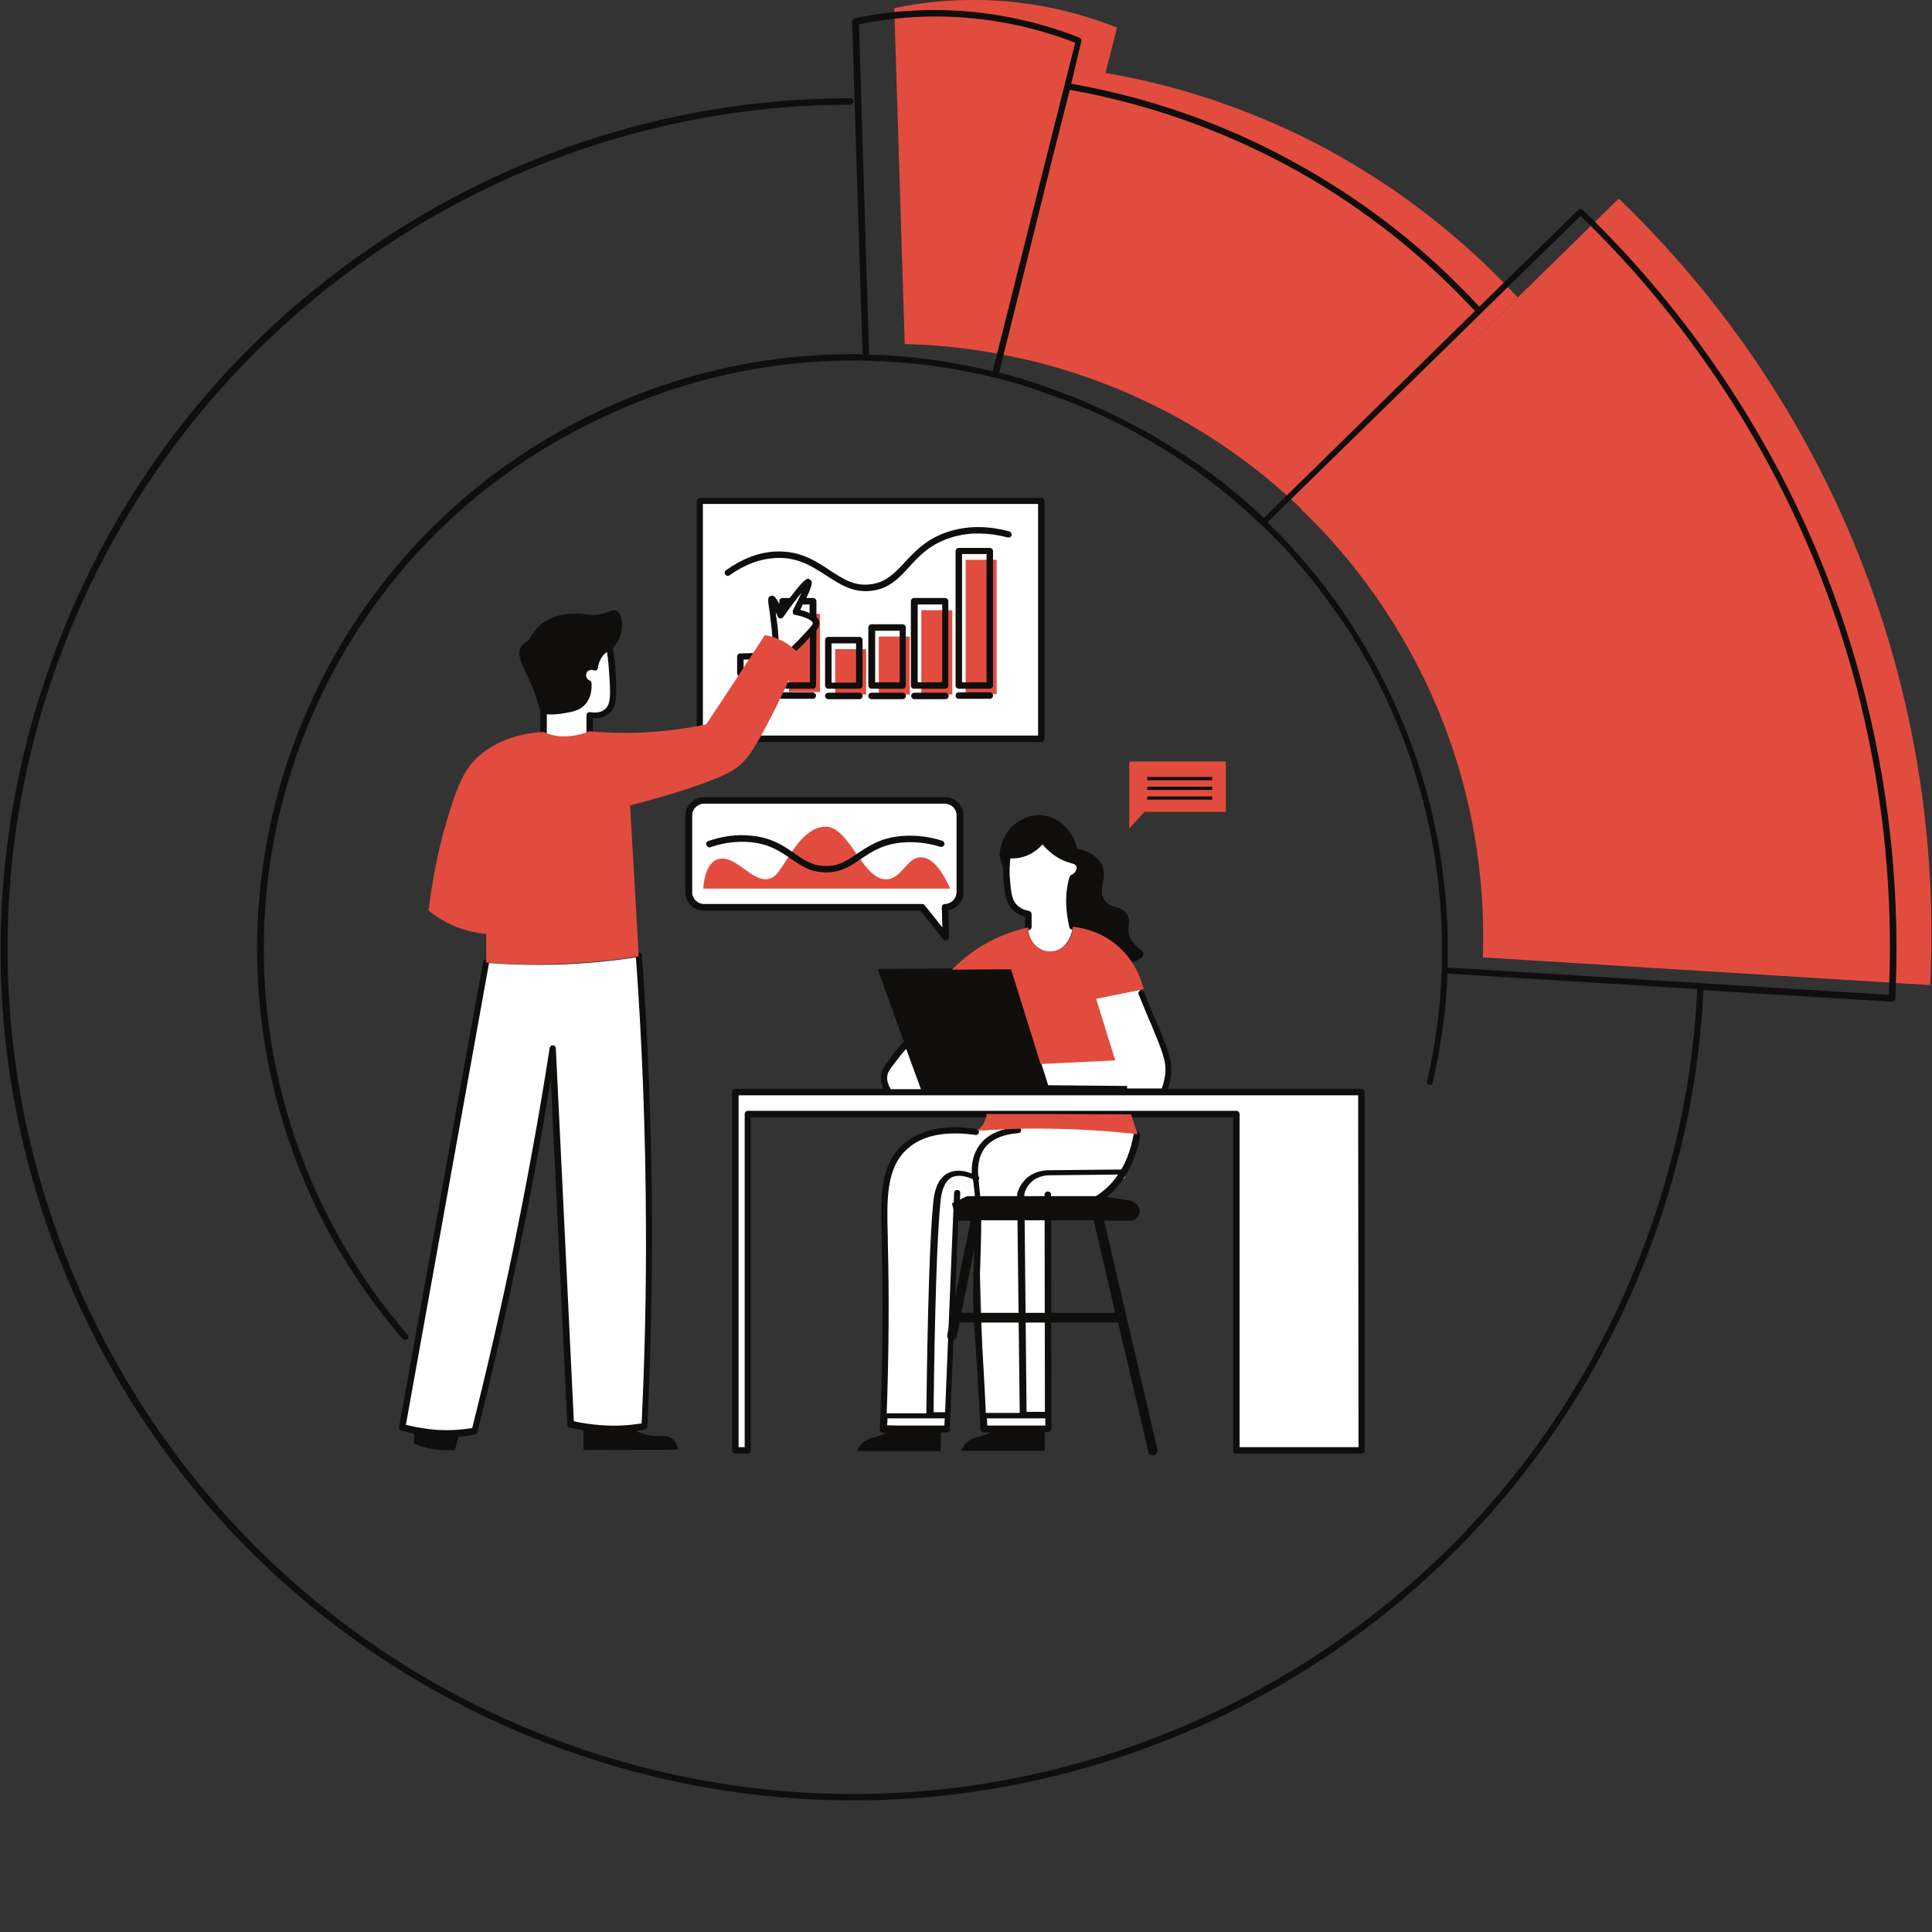 <svg xmlns="http://www.w3.org/2000/svg" xmlns:xlink="http://www.w3.org/1999/xlink" width="500" zoomAndPan="magnify" viewBox="0 0 375 375" height="500" preserveAspectRatio="xMidYMid meet" version="1.0"><rect x="0" y="0" width="375" height="375" fill="#333333" stroke="none"/><defs><clipPath id="93c28adbe3"><path d="M 173 0 L 374.891 0 L 374.891 191.527 L 173 191.527 Z M 173 0 " clip-rule="nonzero"/></clipPath><clipPath id="fa36926ad2"><path d="M 0.109 1.398 L 368.805 1.398 L 368.805 349.465 L 0.109 349.465 Z M 0.109 1.398 " clip-rule="nonzero"/></clipPath></defs><path fill="#ffffff" d="M 195.547 165.977 C 195.266 167.934 195.266 169.613 195.406 170.801 C 195.617 173.105 195.754 174.996 197.156 176.254 C 197.992 177.023 198.973 177.301 199.602 177.371 L 199.602 179.816 C 199.465 182.402 200.934 184.5 202.613 184.992 C 204.781 185.551 207.93 183.453 208.207 179.816 C 207.93 178.699 207.648 177.23 207.578 175.555 C 207.508 173.457 207.859 171.641 208.207 170.383 C 209.398 169.891 209.887 168.703 209.539 167.934 C 209.258 167.234 208.348 167.027 208.207 167.027 C 207.301 166.746 205.969 166.258 204.57 165.207 C 203.52 164.371 202.75 163.531 202.332 162.832 C 201.98 163.391 201.004 164.648 199.254 165.418 C 197.645 166.188 196.176 166.117 195.547 165.977 Z M 94.383 186.879 L 78.082 277.117 C 79.832 277.609 82.141 278.098 84.797 278.309 C 87.734 278.516 90.184 278.238 92.074 277.887 C 94.871 266.773 97.602 255.172 100.117 243.008 C 102.918 229.375 105.297 216.234 107.254 203.652 C 108.445 227.98 109.562 252.234 110.754 276.559 C 112.434 276.98 114.391 277.258 116.559 277.469 C 119.848 277.68 122.785 277.398 125.023 277.047 C 125.656 264.535 125.934 251.465 125.934 237.836 C 125.863 219.52 125.164 202.117 123.977 185.758 C 119.43 186.457 114.25 187.016 108.586 187.227 C 103.406 187.367 98.648 187.227 94.383 186.879 Z M 116.488 127.043 C 115.648 128.09 115.512 129.141 115.441 129.629 C 114.602 129.281 113.621 129.699 113.27 130.609 C 112.922 131.445 113.34 132.426 114.25 132.773 C 114.32 133.473 114.391 135.152 113.203 136.41 C 112.293 137.387 111.102 137.668 109.422 137.949 C 107.816 138.227 106.414 138.156 105.574 138.086 L 105.574 142.141 C 106.414 142.562 108.023 143.121 110.125 143.121 C 112.082 143.121 113.621 142.562 114.531 142.141 L 114.531 138.926 C 116.488 139.137 117.469 138.578 117.891 138.227 C 119.289 137.039 119.148 134.871 118.938 130.816 C 118.797 128.652 118.59 126.902 118.379 125.715 C 117.82 125.785 117.121 126.203 116.488 127.043 Z M 221.223 192.121 L 212.824 193.797 L 175.535 202.465 L 171.617 207.988 L 172.32 211.551 L 225.84 211.902 L 226.746 206.867 Z M 210.168 218.191 L 190.93 219.383 C 178.965 218.055 175.887 222.316 174.277 224.133 C 172.668 225.953 171.688 232.801 171.688 232.801 L 172.109 255.66 L 171.617 276.629 L 183.934 277.188 L 185.75 233.43 L 189.809 234.48 L 191.137 277.188 L 203.59 277.188 L 203.59 234.48 L 211.148 233.988 L 218.281 228.609 L 220.871 220.012 Z M 142.727 211.973 L 142.727 281.523 L 145.105 281.523 L 145.105 216.234 L 239.902 216.234 L 239.902 281.523 L 264.176 281.523 L 264.176 211.973 Z M 202.402 143.398 L 136.148 143.398 L 136.148 97.266 L 202.402 97.266 Z M 136.637 155.98 C 135.379 155.98 134.328 157.031 134.328 158.289 L 134.328 173.176 C 134.328 174.434 135.379 175.484 136.637 175.484 L 178.965 175.484 C 179.176 175.484 179.316 175.555 179.453 175.695 L 182.953 180.098 L 182.812 176.113 C 182.812 175.973 182.883 175.762 182.953 175.695 C 183.094 175.555 183.23 175.484 183.371 175.484 C 184.633 175.484 185.68 174.434 185.68 173.176 L 185.68 158.289 C 185.68 157.031 184.633 155.98 183.371 155.98 L 136.637 155.98 " fill-opacity="1" fill-rule="nonzero"/><path fill="#0f0e0c" d="M 136.43 142.77 L 201.492 142.77 L 201.492 97.824 L 136.43 97.824 Z M 202.121 144.027 L 135.867 144.027 C 135.52 144.027 135.238 143.75 135.238 143.398 L 135.238 97.266 C 135.238 96.918 135.52 96.637 135.867 96.637 L 202.121 96.637 C 202.473 96.637 202.75 96.918 202.75 97.266 L 202.75 143.398 C 202.68 143.75 202.402 144.027 202.121 144.027 Z M 186.59 254.82 L 190.227 237.066 L 190.227 236.855 L 212.336 236.855 L 212.336 237.066 L 216.465 254.82 Z M 224.648 281.312 L 214.297 236.926 L 219.82 236.926 C 220.59 236.645 221.152 236.016 221.223 235.316 C 221.359 234.27 220.383 233.082 218.844 232.941 C 217.164 232.664 215.484 232.453 213.875 232.172 L 187.711 232.172 L 184.773 233.57 L 185.68 236.926 L 188.41 236.926 L 183.863 259.086 C 183.793 259.574 184.07 260.062 184.562 260.133 L 184.77 260.133 C 185.191 260.133 185.543 259.852 185.68 259.434 L 186.242 256.707 L 217.023 256.707 L 222.898 281.801 C 222.969 282.223 223.391 282.5 223.809 282.5 L 224.02 282.5 C 224.438 282.293 224.719 281.801 224.648 281.312 " fill-opacity="1" fill-rule="nonzero"/><g clip-path="url(#93c28adbe3)"><path fill="#e24c3f" d="M 259.84 30.23 C 242.07 20.234 225.629 16.043 214.574 14.156 C 215.344 11.219 216.043 8.285 216.812 5.348 C 211.848 3.391 204.711 1.152 195.965 0.312 C 186.66 -0.523 178.895 0.453 173.578 1.574 C 174.277 23.312 174.906 45.051 175.605 66.789 C 179.664 66.859 184.211 67.207 189.109 67.906 C 193.309 68.539 197.156 69.305 200.652 70.145 C 208.559 72.102 219.051 75.598 230.387 82.098 C 239.969 87.621 247.316 93.699 252.633 98.805 C 266.625 85.102 280.617 71.402 294.609 57.77 C 287.336 49.875 275.93 39.32 259.84 30.23 Z M 374.645 191.211 L 287.824 185.828 C 288.172 175.625 287.473 157.031 278.52 136.34 C 270.613 118.027 259.699 105.652 252.562 98.875 C 273.133 78.742 293.629 58.68 314.199 38.547 C 326.652 50.504 347.711 73.918 361.562 109.707 C 374.855 143.957 375.484 174.156 374.645 191.211 " fill-opacity="1" fill-rule="nonzero"/></g><path fill="#e24c3f" d="M 219.191 147.805 L 219.191 160.805 L 222.129 157.59 L 237.941 157.59 L 237.941 147.805 Z M 136.5 172.477 L 184.422 172.477 C 183.23 169.754 181.273 166.469 178.824 166.398 C 176.027 166.328 175.188 170.383 172.25 170.66 C 167.422 171.148 164.902 160.105 160.004 160.457 C 155.879 160.734 153.43 165.977 151.332 168.914 C 150.98 169.402 150.629 169.891 150.141 170.172 C 146.504 172.617 142.797 165.07 138.879 166.957 C 137.199 167.863 136.637 170.449 136.5 172.477 Z M 168.121 125.996 L 162.105 125.996 L 162.105 134.801 L 168.121 134.801 Z M 176.586 123.547 L 170.57 123.547 L 170.57 134.801 L 176.586 134.801 Z M 184.84 118.445 L 178.824 118.445 L 178.824 134.801 L 184.84 134.801 Z M 193.445 108.66 L 187.43 108.66 L 187.43 134.73 L 193.445 134.73 Z M 159.164 134.312 L 153.148 134.312 L 153.148 119.145 L 159.164 119.145 L 159.164 134.312 " fill-opacity="1" fill-rule="nonzero"/><path fill="#ffffff" d="M 151.469 119.562 C 154.688 115.09 156.438 112.922 156.789 113.133 C 157.066 113.273 156.297 115.23 154.41 118.863 C 154.758 118.934 158.188 119.562 158.328 121.031 C 158.395 121.453 158.117 121.871 156.648 123.41 C 155.598 124.527 154.688 125.434 153.988 126.066 C 153.5 125.645 152.938 125.227 152.168 124.805 C 151.609 124.387 150.98 124.176 150.422 123.969 C 150.352 123.27 150.281 122.289 150.141 121.031 C 149.793 117.887 149.441 116.418 149.723 116.348 C 149.859 116.277 150.281 116.836 151.469 119.562 " fill-opacity="1" fill-rule="nonzero"/><g clip-path="url(#fa36926ad2)"><path fill="#0f0e0c" d="M 222.691 155.215 L 235.285 155.215 L 235.285 154.582 L 222.691 154.582 Z M 222.691 153.324 L 235.285 153.324 L 235.285 152.695 L 222.691 152.695 Z M 235.285 150.809 L 222.691 150.809 L 222.691 151.438 L 235.285 151.438 Z M 137.898 164.441 C 140.484 163.531 143.074 163.25 145.664 163.461 C 149.371 163.812 151.469 165.277 153.5 166.676 C 155.457 168.004 157.277 169.332 160.285 169.332 L 160.355 169.332 C 163.293 169.332 165.113 168.074 167.07 166.746 C 169.172 165.348 171.27 163.879 175.117 163.531 C 177.566 163.32 180.016 163.602 182.531 164.371 C 182.883 164.441 183.164 164.301 183.301 163.949 C 183.371 163.602 183.23 163.32 182.883 163.18 C 180.223 162.344 177.566 162.062 174.977 162.273 C 170.848 162.621 168.469 164.301 166.371 165.699 C 164.484 166.957 162.875 168.145 160.285 168.074 C 157.695 168.074 156.086 166.957 154.199 165.629 C 152.168 164.23 149.793 162.551 145.734 162.203 C 143.004 161.922 140.277 162.273 137.477 163.25 C 137.129 163.391 136.988 163.672 137.129 164.02 C 137.27 164.371 137.617 164.578 137.898 164.441 Z M 183.441 155.98 L 136.637 155.98 C 135.379 155.98 134.328 157.031 134.328 158.289 L 134.328 173.176 C 134.328 174.434 135.379 175.484 136.637 175.484 L 178.965 175.484 C 179.176 175.484 179.316 175.555 179.453 175.695 L 182.953 180.098 L 182.812 176.113 C 182.812 175.973 182.883 175.762 182.953 175.695 C 183.094 175.555 183.23 175.484 183.371 175.484 C 184.633 175.484 185.68 174.434 185.68 173.176 L 185.68 158.289 C 185.75 156.961 184.703 155.98 183.441 155.98 Z M 136.637 154.723 L 183.441 154.723 C 185.402 154.723 187.012 156.332 187.012 158.289 L 187.012 173.176 C 187.012 174.926 185.75 176.395 184.07 176.672 L 184.211 181.914 C 184.211 182.195 184.07 182.402 183.793 182.473 C 183.723 182.473 183.652 182.543 183.582 182.543 C 183.371 182.543 183.23 182.473 183.094 182.336 L 178.613 176.742 L 136.57 176.742 C 134.609 176.742 133 175.133 133 173.176 L 133 158.289 C 133.07 156.332 134.68 154.723 136.637 154.723 Z M 202.891 276.699 L 202.891 275.301 L 191.559 275.301 C 191.559 275.789 191.629 276.211 191.629 276.699 Z M 199.254 274.043 L 202.82 274.043 L 202.75 231.895 C 202.75 231.543 203.031 231.266 203.383 231.266 C 203.73 231.266 204.012 231.543 204.012 231.895 L 204.012 233.992 C 206.531 234.27 209.047 233.922 211.215 232.941 C 213.805 231.824 215.695 229.938 217.023 227.98 L 203.941 228.117 C 203.383 228.117 201.422 228.117 200.023 229.586 C 199.324 230.285 198.973 231.125 198.832 231.684 Z M 189.32 233.852 C 189.25 232.523 189.18 231.195 188.969 229.867 L 188.969 229.797 C 188.969 229.516 188.898 229.238 188.828 228.887 C 187.57 228.328 185.961 227.91 184.703 228.539 C 183.164 229.375 182.672 231.613 182.531 233.43 C 181.902 239.371 181.414 254.891 181.203 274.113 L 183.441 274.113 L 185.191 231.543 C 185.191 231.195 185.543 230.914 185.82 230.984 C 186.172 230.984 186.449 231.266 186.379 231.613 L 186.312 233.152 Z M 183.301 276.699 L 183.371 275.301 L 172.25 275.301 C 172.25 275.789 172.25 276.211 172.18 276.699 Z M 204.012 235.25 L 204.082 274.672 L 204.082 277.328 C 204.082 277.469 204.012 277.676 203.871 277.746 C 203.73 277.887 203.59 277.957 203.449 277.957 L 202.82 277.957 L 202.82 281.594 L 186.59 281.594 C 186.801 281.102 187.082 280.402 187.711 279.914 C 188.48 279.285 189.25 279.074 190.09 278.867 C 190.719 278.656 191.559 278.375 192.469 278.027 L 190.93 278.027 C 190.578 278.027 190.367 277.746 190.297 277.469 C 189.949 270.27 189.527 263.137 189.039 256.289 C 188.758 252.375 188.898 248.391 189.039 244.477 C 189.18 241.469 189.25 238.324 189.18 235.25 L 186.102 234.48 L 184.352 277.469 C 184.352 277.816 184.07 278.027 183.723 278.027 L 182.602 278.027 L 182.602 281.66 L 166.371 281.66 C 166.582 281.172 166.863 280.473 167.492 279.984 C 168.262 279.355 169.031 279.145 169.871 278.938 C 170.5 278.727 171.34 278.445 172.25 278.098 L 171.34 278.098 C 171.199 278.098 170.988 278.027 170.918 277.887 C 170.781 277.746 170.711 277.609 170.781 277.469 C 171.34 264.816 171.41 252.516 171.129 240.91 L 171.129 240.07 C 170.918 232.594 170.711 226.16 175.328 222.105 C 178.477 219.242 183.441 218.191 189.527 219.102 C 189.879 219.172 190.09 219.449 190.02 219.801 C 189.949 220.148 189.668 220.359 189.32 220.289 C 185.332 219.73 179.734 219.66 176.098 223.016 C 171.969 226.719 172.109 232.941 172.32 240.07 L 172.32 240.91 C 172.598 251.535 172.527 262.789 172.109 274.324 L 179.805 274.324 C 180.016 255.102 180.504 239.512 181.133 233.5 C 181.273 232.102 181.625 228.887 184 227.699 C 185.262 227.07 186.801 227.07 188.621 227.77 C 188.551 226.023 188.828 223.855 190.297 222.039 C 191.77 220.148 194.285 219.031 197.574 218.754 C 197.926 218.754 198.203 218.961 198.203 219.312 C 198.203 219.66 197.992 219.941 197.645 219.941 C 194.707 220.148 192.469 221.129 191.207 222.734 C 189.879 224.484 189.738 226.652 189.879 228.258 C 190.09 228.469 190.09 228.68 190.02 228.957 C 190.02 228.957 190.02 229.027 189.949 229.027 C 189.949 229.309 190.02 229.516 190.02 229.727 L 190.02 229.867 C 190.648 234.758 190.438 239.723 190.297 244.547 C 190.16 248.391 190.02 252.375 190.297 256.219 C 190.719 262.09 191.066 268.102 191.348 274.254 L 197.926 274.254 L 197.434 231.824 L 197.434 231.684 C 197.715 230.637 198.273 229.727 198.973 228.957 C 200.793 227.141 203.102 227.141 203.801 227.141 L 217.652 227 C 219.543 223.715 219.961 220.43 220.031 220.219 C 220.102 219.871 220.383 219.66 220.73 219.66 C 221.082 219.73 221.293 220.012 221.293 220.359 C 221.293 220.641 220.801 224.133 218.703 227.77 C 218.703 227.84 218.633 227.91 218.562 227.98 C 217.094 230.426 214.926 232.801 211.707 234.199 C 209.816 235.039 207.789 235.457 205.691 235.457 C 205.129 235.316 204.57 235.25 204.012 235.25 Z M 263.617 212.602 L 143.355 212.602 L 143.355 280.895 L 144.543 280.895 L 144.543 216.234 C 144.543 215.887 144.824 215.605 145.172 215.605 L 239.969 215.605 C 240.32 215.605 240.602 215.887 240.602 216.234 L 240.602 280.895 L 263.688 280.895 Z M 172.879 211.414 L 178.754 211.414 L 175.887 203.582 C 175.117 204.422 174.418 205.332 173.719 206.238 C 172.457 207.848 172.32 208.266 172.25 208.688 C 172.039 209.664 172.457 210.645 172.879 211.414 Z M 222.062 192.609 C 222.969 194.918 223.738 196.664 224.09 197.504 L 224.438 198.27 C 226.816 203.934 227.586 205.891 227.309 208.617 C 227.238 209.523 227.027 210.434 226.68 211.344 L 264.246 211.344 C 264.598 211.344 264.875 211.621 264.875 211.973 L 264.875 281.523 C 264.875 281.871 264.598 282.152 264.246 282.152 L 239.969 282.152 C 239.621 282.152 239.34 281.871 239.34 281.523 L 239.34 216.863 L 145.734 216.863 L 145.734 281.523 C 145.734 281.871 145.453 282.152 145.105 282.152 L 142.727 282.152 C 142.375 282.152 142.094 281.871 142.094 281.523 L 142.094 211.973 C 142.094 211.621 142.375 211.344 142.727 211.344 L 171.48 211.344 C 170.988 210.293 170.848 209.316 171.059 208.336 C 171.199 207.707 171.48 207.148 172.738 205.402 C 173.508 204.352 174.348 203.375 175.188 202.395 C 175.258 202.324 175.328 202.254 175.465 202.254 L 170.359 188.066 C 179.035 187.996 187.641 187.996 196.316 187.926 C 198.695 195.477 201.074 203.094 203.449 210.645 L 218.773 210.785 L 218.773 211.273 L 225.488 211.273 C 225.84 210.363 226.047 209.387 226.188 208.406 C 226.398 205.961 225.629 204.145 223.391 198.691 L 223.039 197.922 C 222.691 197.012 221.922 195.266 221.012 193.027 C 220.871 192.75 221.012 192.328 221.359 192.262 C 221.57 192.191 221.922 192.328 222.062 192.609 Z M 213.805 167.727 C 213.316 166.746 212.125 165.418 209.117 164.719 C 208.207 161.293 205.691 158.707 202.68 158.289 C 200.094 157.867 198.062 159.195 197.504 159.547 C 194.215 161.785 194.008 165.699 194.008 166.117 C 194.215 166.957 194.496 167.727 194.707 168.562 C 194.707 169.332 194.707 170.102 194.777 170.871 C 194.984 173.246 195.125 175.273 196.734 176.742 C 197.363 177.301 198.133 177.723 198.973 177.93 L 198.973 179.887 C 198.973 180.238 199.254 180.516 199.602 180.516 C 199.953 180.516 200.234 180.238 200.234 179.887 L 200.234 177.441 C 200.234 177.16 200.023 176.883 199.742 176.812 C 198.902 176.672 198.133 176.324 197.574 175.832 C 196.316 174.715 196.246 173.039 196.035 170.73 C 195.895 169.402 195.965 168.004 196.105 166.605 C 197.016 166.676 198.273 166.535 199.535 165.977 C 200.793 165.418 201.773 164.578 202.332 163.879 C 202.891 164.578 203.52 165.141 204.219 165.699 C 205.34 166.605 206.668 167.234 208.07 167.586 C 208.07 167.586 208.77 167.727 208.906 168.145 C 209.117 168.633 208.77 169.473 207.93 169.82 C 207.789 169.891 207.648 170.031 207.578 170.242 C 207.09 171.988 206.879 173.805 206.949 175.625 C 207.02 177.09 207.23 178.559 207.578 180.027 C 207.648 180.309 207.93 180.445 208.137 180.445 L 208.277 180.445 C 208.559 180.375 208.699 180.168 208.699 179.957 C 210.379 180.168 213.527 180.867 216.535 183.312 C 217.863 184.43 218.914 185.621 219.684 186.809 C 221.43 186.25 221.852 185.688 221.922 185.27 C 222.062 184.359 220.383 184.012 219.473 182.266 C 218.422 180.309 219.754 179.117 218.773 177.512 C 217.652 175.625 215.625 176.531 214.363 174.715 C 212.965 172.617 215.133 170.242 213.805 167.727 Z M 195.895 103.137 C 191.977 102.09 188.199 102.02 184.773 102.996 C 180.152 104.254 177.777 106.844 175.605 109.148 C 173.648 111.246 171.969 113.062 168.961 113.414 C 165.812 113.832 163.645 112.363 161.055 110.688 C 158.328 108.871 155.246 106.844 150.562 107.051 C 147.273 107.191 144.055 108.449 140.906 110.688 C 140.625 110.895 140.555 111.246 140.766 111.527 C 140.977 111.805 141.324 111.875 141.605 111.664 C 144.543 109.566 147.551 108.449 150.629 108.309 C 154.898 108.102 157.695 109.988 160.426 111.734 C 162.805 113.273 165.043 114.742 167.98 114.742 C 168.332 114.742 168.75 114.742 169.172 114.672 C 172.598 114.25 174.488 112.223 176.516 109.988 C 178.613 107.68 180.855 105.375 185.121 104.188 C 188.34 103.277 191.906 103.348 195.617 104.324 C 195.965 104.395 196.246 104.188 196.387 103.906 C 196.387 103.559 196.176 103.207 195.895 103.137 Z M 166.793 134.453 L 160.773 134.453 C 160.426 134.453 160.145 134.73 160.145 135.082 C 160.145 135.43 160.426 135.711 160.773 135.711 L 166.793 135.711 C 167.141 135.711 167.422 135.43 167.422 135.082 C 167.422 134.73 167.141 134.453 166.793 134.453 Z M 175.188 134.453 L 169.172 134.453 C 168.82 134.453 168.539 134.73 168.539 135.082 C 168.539 135.43 168.82 135.711 169.172 135.711 L 175.188 135.711 C 175.535 135.711 175.816 135.43 175.816 135.082 C 175.816 134.73 175.535 134.453 175.188 134.453 Z M 183.512 134.453 L 177.496 134.453 C 177.145 134.453 176.867 134.73 176.867 135.082 C 176.867 135.43 177.145 135.711 177.496 135.711 L 183.512 135.711 C 183.863 135.711 184.141 135.43 184.141 135.082 C 184.141 134.73 183.793 134.453 183.512 134.453 Z M 186.102 135.641 L 192.117 135.641 C 192.469 135.641 192.746 135.363 192.746 135.012 C 192.746 134.664 192.469 134.383 192.117 134.383 L 186.102 134.383 C 185.75 134.383 185.473 134.664 185.473 135.012 C 185.473 135.363 185.75 135.641 186.102 135.641 Z M 166.16 124.875 L 161.406 124.875 L 161.406 132.496 L 166.16 132.496 Z M 167.422 133.055 C 167.422 133.402 167.141 133.684 166.793 133.684 L 160.773 133.684 C 160.426 133.684 160.145 133.402 160.145 133.055 L 160.145 124.246 C 160.145 123.898 160.426 123.617 160.773 123.617 L 166.793 123.617 C 167.141 123.617 167.422 123.898 167.422 124.246 Z M 174.629 122.43 L 169.871 122.43 L 169.871 132.426 L 174.629 132.426 Z M 175.816 133.055 C 175.816 133.402 175.535 133.684 175.188 133.684 L 169.172 133.684 C 168.82 133.684 168.539 133.402 168.539 133.055 L 168.539 121.801 C 168.539 121.453 168.82 121.172 169.172 121.172 L 175.188 121.172 C 175.535 121.172 175.816 121.453 175.816 121.801 Z M 182.883 117.328 L 178.125 117.328 L 178.125 132.426 L 182.883 132.426 Z M 184.07 133.055 C 184.07 133.402 183.793 133.684 183.441 133.684 L 177.426 133.684 C 177.074 133.684 176.797 133.402 176.797 133.055 L 176.797 116.699 C 176.797 116.348 177.074 116.07 177.426 116.07 L 183.441 116.07 C 183.793 116.07 184.07 116.348 184.07 116.699 Z M 186.73 132.426 L 191.488 132.426 L 191.488 107.543 L 186.73 107.543 Z M 185.473 133.055 L 185.473 106.98 C 185.473 106.633 185.75 106.352 186.102 106.352 L 192.117 106.352 C 192.469 106.352 192.746 106.633 192.746 106.98 L 192.746 133.055 C 192.746 133.402 192.469 133.684 192.117 133.684 L 186.102 133.684 C 185.75 133.684 185.473 133.402 185.473 133.055 Z M 94.453 186.25 C 94.102 186.18 93.824 186.387 93.754 186.738 L 77.453 276.98 C 77.383 277.258 77.59 277.609 77.871 277.68 L 80.391 278.309 C 80.391 278.938 80.391 279.566 80.32 280.195 C 81.16 280.543 82.277 280.965 83.539 281.172 C 85.426 281.523 87.105 281.523 88.297 281.453 C 88.504 280.613 88.785 279.703 88.996 278.867 C 90.043 278.797 91.094 278.656 92.145 278.445 C 92.352 278.375 92.562 278.238 92.633 278.027 C 95.57 266.492 98.23 254.75 100.68 243.148 C 102.988 232.031 105.086 220.777 106.906 209.523 L 110.125 276.559 C 110.125 276.84 110.332 277.047 110.613 277.117 C 111.453 277.328 112.363 277.469 113.27 277.609 L 113.27 281.453 C 119.359 281.453 125.516 281.383 131.602 281.383 C 131.461 280.754 131.25 279.844 130.48 279.285 C 129.641 278.586 128.594 278.727 127.613 278.727 C 126.562 278.727 125.164 278.516 123.414 277.746 C 123.977 277.676 124.605 277.609 125.164 277.469 C 125.445 277.398 125.656 277.188 125.656 276.91 C 126.285 263.906 126.562 250.695 126.562 237.625 C 126.492 220.289 125.863 202.746 124.605 185.48 C 124.605 185.129 124.324 184.922 123.977 184.922 C 123.625 184.922 123.414 185.199 123.414 185.551 C 124.676 202.816 125.305 220.289 125.375 237.555 C 125.445 250.418 125.164 263.418 124.535 276.281 C 121.945 276.699 119.289 276.84 116.699 276.629 C 114.949 276.488 113.133 276.281 111.383 275.859 L 107.883 203.445 C 107.883 203.164 107.605 202.883 107.324 202.883 C 106.977 202.883 106.766 203.094 106.695 203.375 C 104.668 216.516 102.219 229.727 99.559 242.727 C 97.18 254.191 94.523 265.793 91.652 277.188 C 89.414 277.539 87.176 277.676 84.867 277.539 C 82.84 277.398 80.809 277.047 78.781 276.559 L 94.941 186.809 C 95.012 186.668 94.801 186.32 94.453 186.25 Z M 119.637 118.516 C 118.797 118.164 118.168 119.004 116.141 119.285 C 114.742 119.492 114.25 119.215 112.641 119.145 C 111.594 119.074 108.375 118.934 105.715 120.684 C 104.945 121.172 103.617 122.219 102.637 124.246 C 102.148 124.527 101.449 124.945 101.027 125.785 C 100.258 127.461 101.59 129.281 103.129 132.914 C 103.617 134.035 104.246 135.711 104.875 137.879 L 104.875 142.07 C 104.875 142.422 105.156 142.699 105.504 142.699 C 105.855 142.699 106.137 142.422 106.137 142.07 L 106.137 138.648 C 107.254 138.715 108.375 138.648 109.492 138.438 C 111.242 138.156 112.57 137.879 113.621 136.688 C 114.812 135.363 114.879 133.543 114.812 132.566 C 114.812 132.355 114.672 132.145 114.461 132.074 C 113.902 131.867 113.621 131.238 113.832 130.68 C 113.902 130.398 114.109 130.188 114.391 130.117 C 114.672 129.98 114.949 129.98 115.23 130.117 C 115.441 130.188 115.582 130.188 115.789 130.051 C 115.93 129.98 116.07 129.77 116.07 129.559 C 116.141 129 116.352 128.16 116.98 127.324 C 117.188 127.043 117.469 126.762 117.82 126.555 C 118.027 127.953 118.168 129.352 118.238 130.746 C 118.52 134.73 118.59 136.758 117.398 137.668 C 116.77 138.227 115.789 138.438 114.531 138.227 C 114.391 138.227 114.18 138.227 114.039 138.367 C 113.902 138.508 113.832 138.648 113.832 138.785 L 113.832 142 C 113.832 142.352 114.109 142.633 114.461 142.633 C 114.812 142.633 115.09 142.352 115.09 142 L 115.09 139.414 C 116.418 139.484 117.469 139.137 118.238 138.508 C 119.848 137.109 119.707 134.664 119.496 130.539 C 119.43 128.93 119.219 127.324 118.938 125.785 C 119.637 125.016 120.477 123.828 120.688 122.219 C 120.828 121.242 120.758 119.004 119.637 118.516 Z M 353.586 112.434 C 343.371 86.012 327.211 61.688 306.785 41.906 L 278.73 69.375 L 245.988 101.391 L 246.547 101.949 C 246.898 102.297 247.246 102.648 247.598 102.93 C 247.875 103.207 248.086 103.488 248.367 103.695 C 248.785 104.117 249.207 104.605 249.625 105.023 C 249.836 105.234 249.977 105.445 250.184 105.652 C 250.676 106.145 251.164 106.703 251.586 107.262 L 252.004 107.68 C 252.562 108.309 253.055 108.871 253.613 109.5 C 253.684 109.566 253.754 109.637 253.824 109.777 C 255.012 111.176 256.203 112.645 257.32 114.113 C 257.391 114.18 257.391 114.25 257.461 114.32 C 257.949 114.949 258.441 115.648 258.93 116.277 C 259.07 116.418 259.211 116.629 259.281 116.77 C 259.699 117.328 260.121 117.957 260.539 118.516 C 260.68 118.727 260.75 118.863 260.891 119.074 C 261.309 119.703 261.727 120.262 262.078 120.891 C 262.148 121.031 262.289 121.172 262.359 121.312 C 262.777 122.012 263.27 122.711 263.688 123.41 C 263.688 123.477 263.758 123.547 263.758 123.547 C 275.512 142.562 281.668 164.789 280.969 187.785 L 366.602 193.098 C 367.93 165.836 363.453 137.949 353.586 112.434 Z M 286.285 60.359 C 276.352 49.664 264.875 40.578 252.145 33.379 C 238.293 25.617 223.32 20.234 207.648 17.438 L 204.43 30.094 L 193.938 72.312 C 195.055 72.59 196.176 72.941 197.293 73.219 C 197.715 73.359 198.062 73.43 198.484 73.57 C 199.113 73.781 199.812 73.988 200.441 74.199 C 201.004 74.34 201.562 74.547 202.121 74.758 C 202.402 74.828 202.613 74.898 202.891 75.039 C 204.219 75.527 205.551 75.945 206.879 76.504 C 207.23 76.645 207.508 76.785 207.859 76.855 C 208.559 77.133 209.188 77.414 209.887 77.695 C 210.168 77.766 210.379 77.902 210.656 78.043 C 211.848 78.531 213.035 79.094 214.227 79.582 C 214.574 79.789 214.996 79.93 215.344 80.141 C 215.902 80.422 216.535 80.699 217.094 80.98 C 217.582 81.258 218.074 81.469 218.562 81.746 C 219.332 82.168 220.102 82.516 220.871 82.938 C 221.43 83.285 222.062 83.566 222.621 83.914 C 222.832 84.055 223.109 84.195 223.32 84.266 C 223.531 84.402 223.809 84.543 224.02 84.684 C 224.438 84.965 224.859 85.172 225.277 85.453 C 225.699 85.73 226.117 85.941 226.539 86.223 C 227.379 86.711 228.148 87.27 228.988 87.758 C 229.266 87.898 229.477 88.109 229.758 88.25 L 231.645 89.508 C 231.926 89.715 232.203 89.926 232.484 90.066 C 233.113 90.484 233.746 90.977 234.305 91.395 C 234.516 91.535 234.793 91.742 235.004 91.883 L 237.523 93.77 L 237.594 93.84 L 239.902 95.727 C 240.18 95.938 240.391 96.148 240.672 96.355 C 241.23 96.848 241.719 97.266 242.281 97.754 C 242.559 98.035 242.84 98.246 243.117 98.523 C 243.68 99.012 244.168 99.504 244.727 99.992 C 244.938 100.203 245.148 100.34 245.289 100.551 Z M 206.598 16.602 L 208.699 8.285 C 202.191 5.766 195.406 4.16 188.48 3.531 C 181.203 2.832 173.926 3.25 166.723 4.719 L 168.68 68.816 C 176.656 69.027 184.703 70.145 192.539 72.031 L 192.676 72.031 Z M 367.859 193.867 C 367.859 194.008 367.789 194.148 367.648 194.285 C 367.508 194.355 367.371 194.426 367.23 194.426 L 367.16 194.426 L 330.641 192.191 C 329.871 208.617 326.582 224.832 320.914 240.422 C 305.875 281.871 275.582 315.074 235.633 333.809 C 213.316 344.223 189.527 349.465 165.602 349.465 C 146.645 349.465 127.613 346.18 109.285 339.539 C 67.801 324.512 34.566 294.242 15.816 254.332 C -2.934 214.418 -4.961 169.543 10.082 128.09 C 21.832 95.52 43.031 68.051 71.363 48.477 C 99.07 29.324 131.461 19.117 165.043 19.047 C 165.391 19.047 165.672 19.324 165.672 19.676 C 165.672 20.023 165.391 20.309 165.043 20.309 C 96.41 20.445 34.637 63.922 11.27 128.441 C -19.512 213.441 24.633 307.594 109.703 338.352 C 150.91 353.242 195.477 351.215 235.145 332.621 C 274.812 314.027 304.895 281.102 319.797 239.934 C 325.395 224.414 328.68 208.336 329.449 191.98 L 280.969 188.977 C 280.688 195.965 279.707 203.094 278.098 210.156 C 278.031 210.504 277.68 210.715 277.398 210.574 C 277.051 210.504 276.84 210.156 276.98 209.875 C 278.66 202.676 279.57 195.547 279.848 188.418 L 279.848 188.348 C 280.406 171.5 277.262 154.516 270.613 139.066 C 268.375 133.824 265.715 128.793 262.777 123.969 C 262.777 123.898 262.707 123.898 262.707 123.828 C 262.289 123.129 261.797 122.359 261.309 121.66 C 261.238 121.59 261.168 121.453 261.098 121.383 C 260.68 120.684 260.188 120.055 259.699 119.355 C 259.629 119.285 259.559 119.145 259.488 119.074 C 258.441 117.539 257.32 116.07 256.203 114.531 C 256.203 114.461 256.133 114.461 256.133 114.391 C 255.57 113.691 255.082 113.062 254.523 112.363 C 254.383 112.227 254.242 112.086 254.172 111.945 C 253.684 111.387 253.262 110.828 252.773 110.27 C 252.633 110.059 252.492 109.918 252.285 109.707 C 251.863 109.219 251.375 108.66 250.953 108.172 C 250.816 107.961 250.605 107.82 250.465 107.613 C 250.047 107.121 249.555 106.633 249.137 106.145 L 248.508 105.516 L 247.246 104.258 C 246.969 103.977 246.758 103.699 246.477 103.488 L 245.566 102.578 C 245.219 102.23 244.867 101.879 244.449 101.531 C 243.75 100.902 243.051 100.203 242.348 99.574 C 242.141 99.363 241.859 99.152 241.648 98.945 L 239.973 97.477 C 239.691 97.266 239.48 97.059 239.199 96.848 C 238.57 96.289 237.941 95.797 237.312 95.309 C 237.172 95.168 236.961 95.031 236.824 94.891 C 235.984 94.262 235.215 93.633 234.375 93.004 C 234.164 92.863 234.023 92.723 233.812 92.582 C 233.184 92.094 232.484 91.605 231.855 91.117 C 231.574 90.906 231.297 90.695 231.016 90.555 C 230.387 90.137 229.828 89.719 229.195 89.297 C 228.918 89.09 228.637 88.949 228.355 88.738 C 227.586 88.18 226.75 87.691 225.91 87.199 C 225.488 86.922 225.07 86.711 224.719 86.5 C 224.301 86.223 223.809 85.941 223.391 85.664 C 222.969 85.383 222.48 85.172 222.062 84.895 C 221.43 84.543 220.801 84.195 220.242 83.844 C 219.543 83.496 218.844 83.078 218.074 82.727 C 217.582 82.449 217.023 82.168 216.535 81.957 L 214.855 81.121 C 214.434 80.91 214.016 80.77 213.664 80.559 C 212.617 80.07 211.496 79.582 210.445 79.164 C 210.098 79.023 209.746 78.883 209.469 78.742 C 208.84 78.465 208.137 78.184 207.508 77.973 L 206.461 77.555 C 205.898 77.344 205.27 77.137 204.711 76.926 C 204.152 76.715 203.59 76.574 203.102 76.367 C 202.68 76.227 202.191 76.086 201.773 75.879 C 201.211 75.668 200.652 75.527 200.164 75.316 C 199.465 75.109 198.695 74.898 197.996 74.617 C 197.645 74.551 197.363 74.41 197.016 74.34 C 195.824 73.988 194.637 73.711 193.375 73.359 C 189.598 72.453 185.75 71.684 181.902 71.125 C 177.496 70.496 172.949 70.145 168.469 70.004 L 168.332 70.004 C 150.91 69.586 133.559 73.223 117.328 80.84 C 89.344 93.773 68.43 116.699 58.004 145.359 C 43.941 184.223 52.055 227.84 79.129 259.086 C 79.34 259.363 79.34 259.715 79.062 259.922 C 78.922 259.992 78.781 260.062 78.641 260.062 C 78.5 260.062 78.289 259.992 78.152 259.855 C 50.727 228.258 42.543 184.223 56.812 144.938 C 67.309 115.93 88.504 92.793 116.418 79.723 C 132.652 72.102 150 68.469 167.422 68.75 L 165.391 4.16 C 165.391 3.879 165.602 3.598 165.883 3.531 C 173.297 1.992 180.922 1.574 188.48 2.273 C 195.684 2.973 202.75 4.648 209.539 7.305 C 209.816 7.445 209.957 7.727 209.887 8.004 L 207.93 16.254 C 223.738 19.047 238.781 24.43 252.703 32.328 C 265.508 39.531 277.121 48.684 287.125 59.52 L 306.363 40.719 C 306.574 40.508 306.992 40.508 307.203 40.719 C 327.91 60.641 344.352 85.312 354.707 112.086 C 364.711 137.879 369.258 166.117 367.859 193.867 Z M 143.703 126.832 C 143.355 126.832 143.074 127.113 143.074 127.461 L 143.074 130.68 C 143.074 131.027 143.355 131.309 143.703 131.309 C 144.055 131.309 144.336 131.027 144.336 130.68 L 144.336 128.023 L 146.012 128.023 C 146.363 128.023 146.645 127.742 146.645 127.395 C 146.645 127.043 146.363 126.762 146.012 126.762 Z M 155.316 118.375 C 155.879 118.516 156.578 118.727 157.137 119.004 L 157.137 117.328 L 155.809 117.328 C 155.668 117.676 155.527 118.027 155.316 118.375 Z M 158.395 133.055 C 158.395 133.402 158.117 133.684 157.766 133.684 L 152.73 133.684 C 152.379 133.684 152.102 133.402 152.102 133.055 C 152.102 132.707 152.379 132.426 152.73 132.426 L 157.207 132.426 L 157.207 123.688 C 156.367 124.598 155.457 125.504 154.547 126.414 C 154.41 126.555 154.27 126.555 154.129 126.555 C 153.988 126.555 153.777 126.484 153.707 126.344 C 153.5 126.133 153.5 125.715 153.707 125.504 C 154.617 124.668 155.457 123.758 156.297 122.848 C 157.066 122.012 157.836 121.172 157.766 120.961 C 157.695 120.332 155.949 119.633 154.34 119.355 C 154.129 119.355 153.988 119.215 153.918 119.004 C 153.848 118.863 153.848 118.656 153.918 118.445 C 154.688 116.906 155.246 115.789 155.598 115.02 C 154.828 115.93 153.707 117.398 152.031 119.773 C 151.891 119.984 151.68 120.055 151.469 120.055 C 151.262 120.055 151.051 119.914 150.98 119.703 C 150.84 119.355 150.699 119.074 150.562 118.797 C 150.629 119.355 150.699 120.055 150.84 120.891 C 150.98 121.871 151.051 122.918 151.121 123.898 C 151.121 124.246 150.91 124.527 150.562 124.527 C 150.211 124.527 149.93 124.316 149.93 123.969 C 149.859 122.988 149.793 122.012 149.652 121.031 C 149.512 119.914 149.441 119.004 149.301 118.234 C 149.02 116.348 148.953 115.859 149.652 115.648 C 150.141 115.508 150.492 115.719 151.262 117.258 L 151.262 116.699 C 151.262 116.348 151.539 116.07 151.891 116.07 L 153.289 116.07 C 156.367 112.016 156.719 112.156 157.207 112.504 C 157.695 112.785 157.906 113.133 156.508 116.07 L 157.836 116.07 C 158.188 116.07 158.465 116.348 158.465 116.699 L 158.465 119.773 C 158.816 120.055 159.027 120.473 159.027 120.891 C 159.098 121.312 158.957 121.73 158.465 122.359 Z M 158.395 135.012 C 158.395 135.363 158.117 135.641 157.766 135.641 L 151.75 135.641 C 151.398 135.641 151.121 135.363 151.121 135.012 C 151.121 134.664 151.398 134.383 151.75 134.383 L 157.766 134.383 C 158.117 134.453 158.395 134.73 158.395 135.012 " fill-opacity="1" fill-rule="nonzero"/></g><path fill="#e24c3f" d="M 105.504 142.07 C 102.566 142.211 96.34 143.051 91.934 147.734 C 90.676 149.133 89.137 151.16 86.965 158.5 C 85.637 162.832 84.098 168.984 83.188 176.742 C 84.309 177.652 85.918 178.77 88.016 179.68 C 90.535 180.727 92.773 181.145 94.383 181.285 L 94.383 186.809 C 98.648 187.156 103.406 187.297 108.586 187.086 C 114.25 186.879 119.43 186.32 123.977 185.621 C 123.414 175.832 122.855 166.117 122.297 156.332 C 126.984 155.145 130.832 153.953 133.629 153.047 C 140.836 150.668 142.375 149.48 143.355 148.711 C 144.895 147.453 146.152 145.918 149.16 140.113 C 150.84 136.898 153.008 132.496 155.316 127.113 C 154.688 126.414 153.57 125.367 151.961 124.457 C 150.562 123.758 149.371 123.41 148.461 123.27 C 144.684 129.07 140.906 134.871 137.059 140.605 C 133.422 141.371 129.012 142 124.047 142.211 C 120.477 142.352 117.258 142.211 114.391 141.934 C 113.551 142.281 112.012 142.84 109.984 142.91 C 107.953 143.051 106.414 142.492 105.504 142.07 Z M 191.488 216.234 C 191.488 216.586 191.348 217.285 190.93 218.055 C 190.508 218.82 189.949 219.242 189.598 219.449 C 194.215 219.172 199.184 218.961 204.5 219.102 C 210.379 219.172 215.766 219.59 220.801 220.148 L 219.543 216.305 C 210.168 216.234 200.863 216.234 191.488 216.234 Z M 203.383 184.641 C 205.762 184.922 208.277 182.824 208.207 179.887 C 209.609 180.027 213.246 180.586 216.605 183.312 C 220.523 186.527 221.641 190.652 221.992 191.98 L 212.758 193.867 L 216.465 205.82 L 201.98 206.52 L 196.246 188.137 L 184.77 188.207 C 186.242 186.738 188.48 184.711 191.559 183.031 C 194.707 181.285 197.574 180.445 199.602 180.027 C 199.535 182.336 201.281 184.43 203.383 184.641 " fill-opacity="1" fill-rule="nonzero"/></svg>